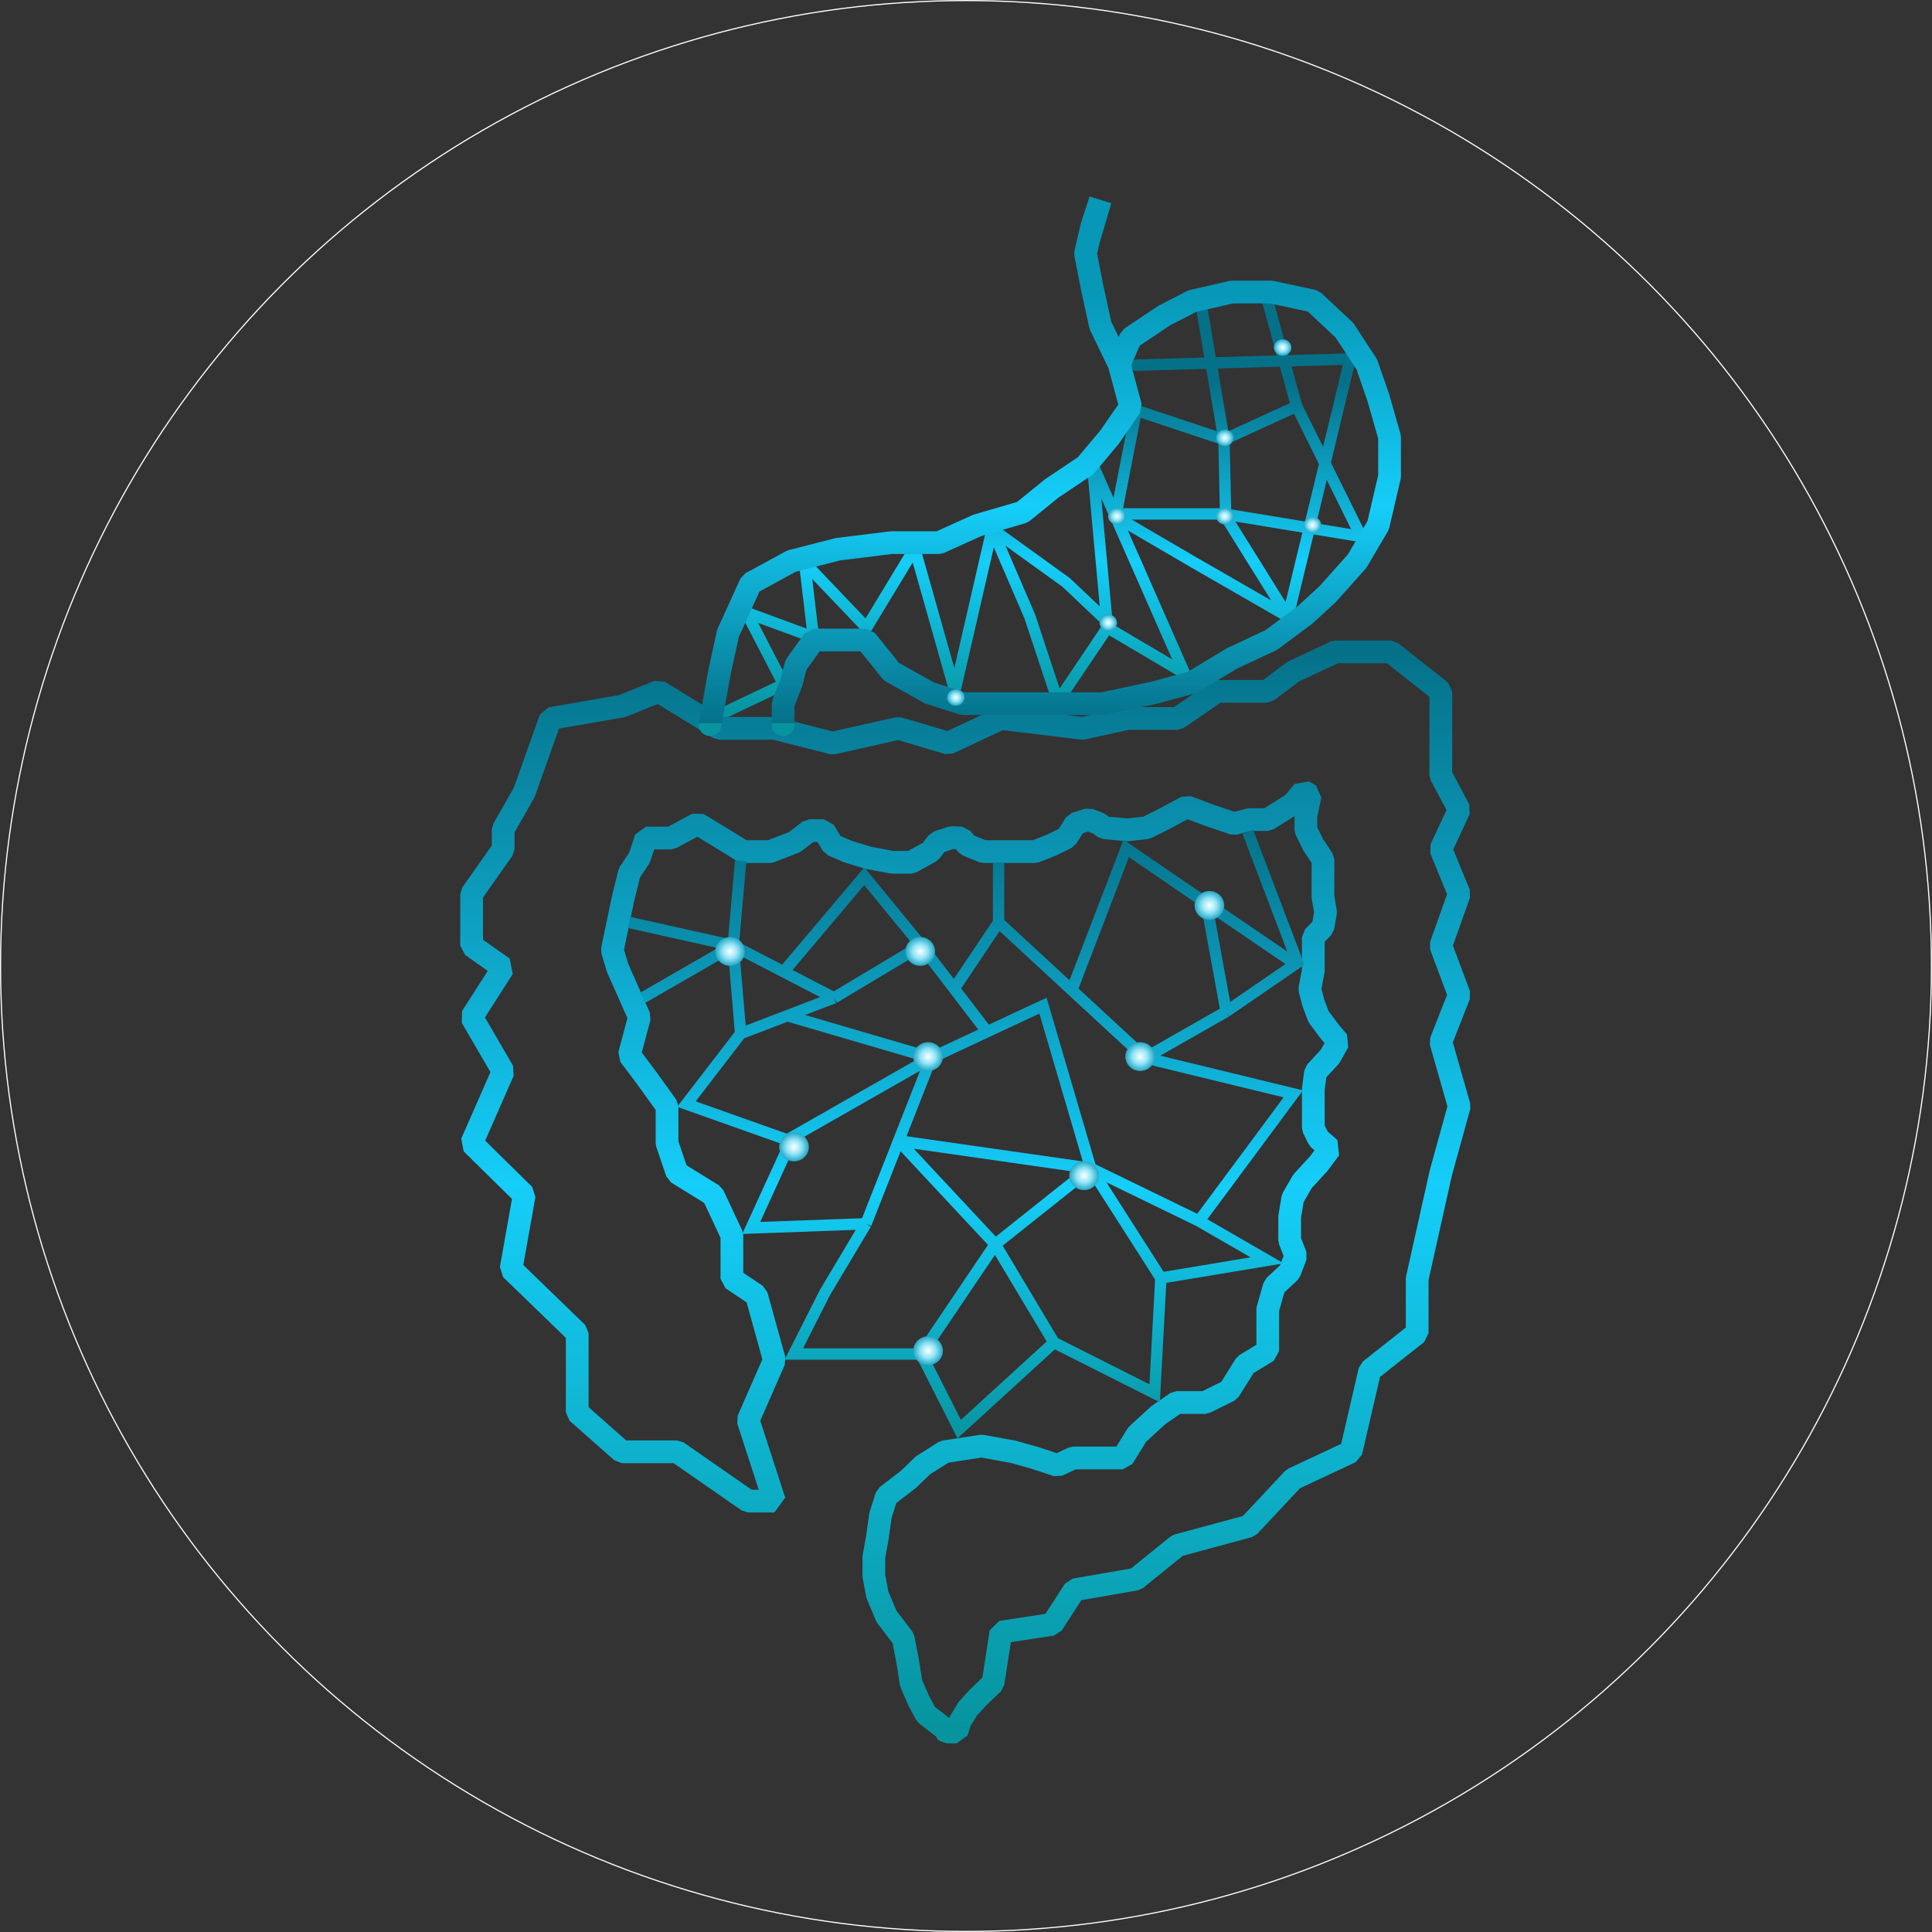 <svg width="1700" height="1700" viewBox="0 0 1700 1700" fill="none" xmlns="http://www.w3.org/2000/svg">
<rect x="0" y="0" width="1700" height="1700" fill="#333333" stroke="none"/>
<path d="M635.527 627.865L689.502 602.199L656.732 538.938L715.719 560.627L708.008 495.197L762.5 552.313L804.778 482.545L840.247 607.983L873.018 465.555M873.018 465.555L906.174 542.553L930.849 617.02L974.414 552.313M873.018 465.555L938.174 512.549L974.414 546.891M974.414 552.313L961.306 408.44L1042.27 592.438L974.414 552.313ZM1133.26 542.553L1051 495.197L981.64 454.652L999.86 361.084L1076.97 386.75M1133.26 542.553L1078.51 454.652M1133.26 542.553L1188 315.898L999.86 321.32M1076.97 452.18H986M1076.97 452.18L1078.51 454.652M1076.97 452.18L1197.64 472.062L1140.97 357.469M1076.97 386.75L1078.51 454.652M1076.97 386.75L1140.97 357.469M1076.97 386.75L1057.69 272.519M1140.97 357.469L1115.52 265.289" stroke="url(#paint0_linear_140_917)" stroke-width="10" stroke-linecap="round" stroke-linejoin="bevel"/>
<path d="M1188.77 1277.46L1137.88 1301.32L1098.94 1342.89L1036.1 1359.88L999.474 1389.53L945.499 1398.92L925.836 1429.29L880.728 1436.16L873.789 1480.98L859.909 1494.36L851.428 1503.76L844.874 1514.6L841.789 1524H833.307L830.609 1522.19V1520.75L814.802 1508.46L808.248 1496.17L801.693 1480.98L798.609 1461.46L794.754 1441.58L780.103 1422.42L772.007 1403.26L768.923 1386.63V1370.01L772.007 1353.02L774.706 1333.49L780.103 1316.5L799.38 1301.68L812.103 1289.39L830.994 1277.46L863.765 1272.4L891.523 1277.46L910.8 1282.89L930.463 1289.39L944.342 1282.89H967.089H987.908L1000.63 1262.28L1019.14 1245.29L1035.33 1234.08H1060.39L1081.59 1223.6L1095.86 1200.83L1115.52 1188.9V1169.38V1152.03L1121.3 1131.78L1134.8 1119.13L1140.19 1105.03L1134.8 1091.3V1070.69L1137.5 1054.42L1145.98 1039.6L1160.24 1024.06L1170.27 1010.68L1160.24 1002.01L1155.62 992.609V978.511V958.267L1157.54 943.446L1170.27 929.709L1177.59 916.696L1170.27 908.02L1160.24 894.645L1155.62 882.354L1152.53 870.425L1155.62 853.796V842.228V824.515L1164.1 815.84L1166.41 802.826L1164.1 789.089V780.413V767.4V756.194L1155.62 743.541L1149.06 730.166V717.514L1152.92 699.801L1146.75 696.186L1137.88 707.031L1115.52 721.129H1099.71L1085.83 724.744L1064.63 717.514L1044.2 709.923L1023.38 721.129L1008.73 728.359L992.149 730.166L971.715 728.359L967.089 724.744L957.836 721.129L946.27 724.744L938.559 737.035L925.451 743.541L910.8 749.325H892.68H878.801H865.307L851.042 743.541L846.03 737.396L837.163 737.035L825.211 741.011L818.657 749.325L801.693 758.724H785.115L763.911 754.748L746.176 749.325L732.682 743.541L724.972 730.889H712.249L699.141 741.011L677.551 749.325H654.033L634.756 737.396L613.937 724.744L590.419 737.396H568.444L562.661 754.748L553.793 768.123L548.01 791.62L538.757 836.083L543.384 851.627L562.661 895.006L553.793 928.263L568.444 947.784L586.949 973.45V1005.98L595.817 1032.01L627.431 1051.53L644.009 1086.96V1125.28L665.599 1139.74L681.406 1196.85L658.274 1249.63L681.406 1320.84H658.274L595.817 1277.46H547.239L507.914 1242.76V1172.99L449.698 1116.6L461.264 1051.53L415 1005.98L442.759 942.723L415 895.006L442.759 851.627L415 832.107V786.559L442.759 747.156V729.805L461.264 697.271L484.397 632.202L547.239 621.357L579.624 608.344L632.828 640.878H681.406L732.682 653.892L790.513 640.878L834.464 653.892L880.728 632.202L952.438 640.878L992.149 632.202H1036.1L1070.8 608.344H1114.75L1137.88 590.992L1174.89 573.641H1223.86L1267.81 608.344V682.088L1284 712.453L1267.81 747.156L1284 786.559L1267.81 832.107L1284 875.486L1267.81 916.696L1284 973.45L1267.81 1032.01L1246.99 1125.28V1172.99L1205.35 1205.89L1188.77 1277.46Z" stroke="url(#paint1_linear_140_917)" stroke-width="20" stroke-linecap="round" stroke-linejoin="bevel"/>
<path d="M624.732 637.624L633.214 590.992L640.539 557.373L660.587 513.271L696.442 493.751L737.309 483.267L784.345 477.484H826.368L859.91 462.301L899.62 450.733L925.451 429.767L955.137 409.885L976.342 384.58L994.848 357.83L984.824 320.596M984.824 320.596L994.848 297.461L1024.53 277.579L1049.21 264.927L1083.91 256.974H1118.61L1155.62 264.927L1182.99 290.593L1202.65 320.596L1212.68 349.516L1222.7 384.58V419.283L1212.68 462.301L1194.17 493.751L1168.34 522.67L1148.29 541.106L1118.61 563.157L1083.91 579.424L1049.21 600.39L1014.51 609.789L970.173 619.188H925.451H876.102H847.573L817.886 609.789L784.345 590.992L761.984 563.157H737.309H716.105L700.298 585.208L696.442 600.39L689.117 619.188V637.624M984.824 320.596L968.246 286.255L960.921 252.636L955.137 222.994L960.921 198.412L968.246 176L958.029 210.703" stroke="url(#paint2_linear_140_917)" stroke-width="20" stroke-linecap="round" stroke-linejoin="bevel"/>
<path d="M553.5 811.636L645.165 832.105M645.165 832.105L565.5 878.015M645.165 832.105L651.719 757.499M645.165 832.105L651.719 909.464M645.165 832.105L689.502 855.06M651.719 909.464L604 971.499L692.779 1003M651.719 909.464L692.779 893.739M733.839 878.015L689.502 855.06M733.839 878.015L810.561 832.105M733.839 878.015L692.779 893.739M689.502 855.06L760.5 770.999L810.561 832.105M810.561 832.105L839.572 869.971M761.983 1076.83L661 1080.5L696.056 1003.81L692.779 1003M761.983 1076.83L790.705 1003.81M761.983 1076.83L725.742 1137.57L698.5 1191.43H810.561M810.561 1191.43L844 1257.5L927.378 1181.31M810.561 1191.43L875.716 1094.91M927.378 1181.31L1016 1226L1021.45 1124.55M927.378 1181.31L875.716 1094.91M1021.45 1124.55L1115 1109L1054.99 1074.37M1021.45 1124.55L959.763 1028.03M959.763 1028.03L1054.99 1074.37M959.763 1028.03L875.716 1094.91M959.763 1028.03L790.705 1003.81M959.763 1028.03L917.74 884.883L868.584 907.838M1054.99 1074.37L1138 962.499L1007.57 930.792M1007.57 930.792L1078.89 890.124M1007.57 930.792L943.113 871.214M1098 732L1141.74 846.999L1078.89 890.124M1061.55 794.872L1141.74 849.457M1061.55 794.872L991 746.5L943.113 871.214M1061.55 794.872L1078.89 890.124M692.779 893.739L819.428 930.792M819.428 930.792L692.779 1003M819.428 930.792L790.705 1003.81M819.428 930.792L868.584 907.838M790.705 1003.81L875.716 1094.91M868.584 907.838L839.572 869.971M839.572 869.971L878.656 811.636M878.656 759V811.636M878.656 811.636L943.113 871.214" stroke="url(#paint3_linear_140_917)" stroke-width="10"/>
<ellipse cx="975.185" cy="547.974" rx="7.711" ry="7.23" fill="url(#paint4_diamond_140_917)"/>
<ellipse cx="816.655" cy="929.717" rx="13.032" ry="12.66" fill="url(#paint5_diamond_140_917)"/>
<ellipse cx="698.68" cy="1009.25" rx="13.032" ry="12.66" fill="url(#paint6_diamond_140_917)"/>
<ellipse cx="809.714" cy="837.176" rx="13.032" ry="12.66" fill="url(#paint7_diamond_140_917)"/>
<ellipse cx="1003.25" cy="929.717" rx="13.032" ry="12.66" fill="url(#paint8_diamond_140_917)"/>
<ellipse cx="642.391" cy="837.176" rx="13.032" ry="12.66" fill="url(#paint9_diamond_140_917)"/>
<ellipse cx="816.655" cy="1188.54" rx="13.032" ry="12.66" fill="url(#paint10_diamond_140_917)"/>
<ellipse cx="1064.17" cy="796.688" rx="13.032" ry="12.66" fill="url(#paint11_diamond_140_917)"/>
<ellipse cx="953.905" cy="1034.55" rx="13.032" ry="12.66" fill="url(#paint12_diamond_140_917)"/>
<ellipse cx="982.711" cy="454.23" rx="7.711" ry="7.23" fill="url(#paint13_diamond_140_917)"/>
<ellipse cx="1077.71" cy="454.23" rx="7.711" ry="7.23" fill="url(#paint14_diamond_140_917)"/>
<ellipse cx="841.017" cy="613.765" rx="7.711" ry="7.23" fill="url(#paint15_diamond_140_917)"/>
<ellipse cx="1128.63" cy="305.775" rx="7.711" ry="7.23" fill="url(#paint16_diamond_140_917)"/>
<ellipse cx="1154.84" cy="461.941" rx="7.711" ry="7.23" fill="url(#paint17_diamond_140_917)"/>
<ellipse cx="1077.74" cy="385.304" rx="7.711" ry="7.23" fill="url(#paint18_diamond_140_917)"/>
<circle cx="850" cy="850" r="849.5" stroke="white"/>
<defs>
<linearGradient id="paint0_linear_140_917" x1="916.584" y1="337.528" x2="916.584" y2="626.871" gradientUnits="userSpaceOnUse">
<stop stop-color="#057189"/>
<stop offset="0.542" stop-color="#15CEF9"/>
<stop offset="1" stop-color="#07949F"/>
</linearGradient>
<linearGradient id="paint1_linear_140_917" x1="849.5" y1="573.641" x2="849.5" y2="1520.75" gradientUnits="userSpaceOnUse">
<stop stop-color="#057189"/>
<stop offset="0.495" stop-color="#15CEF9"/>
<stop offset="1" stop-color="#07949F"/>
</linearGradient>
<linearGradient id="paint2_linear_140_917" x1="923.716" y1="256.974" x2="923.716" y2="636.321" gradientUnits="userSpaceOnUse">
<stop stop-color="#0797B7"/>
<stop offset="0.5" stop-color="#15CEF9"/>
<stop offset="1" stop-color="#057189"/>
<stop offset="1" stop-color="#07949F"/>
</linearGradient>
<linearGradient id="paint3_linear_140_917" x1="853.933" y1="725.828" x2="853.933" y2="1267.34" gradientUnits="userSpaceOnUse">
<stop stop-color="#028BCB"/>
<stop offset="0" stop-color="#057189"/>
<stop offset="0.589" stop-color="#15CEF9"/>
<stop offset="1" stop-color="#07949F"/>
</linearGradient>
<radialGradient id="paint4_diamond_140_917" cx="0" cy="0" r="1" gradientUnits="userSpaceOnUse" gradientTransform="translate(975.185 547.974) rotate(90) scale(7.23 7.711)">
<stop stop-color="white"/>
<stop offset="0.5" stop-color="#93E5F7"/>
<stop offset="1" stop-color="#25A7C4"/>
</radialGradient>
<radialGradient id="paint5_diamond_140_917" cx="0" cy="0" r="1" gradientUnits="userSpaceOnUse" gradientTransform="translate(816.655 929.717) rotate(90) scale(12.66 13.032)">
<stop stop-color="white"/>
<stop offset="0.5" stop-color="#93E5F7"/>
<stop offset="1" stop-color="#25A7C4"/>
</radialGradient>
<radialGradient id="paint6_diamond_140_917" cx="0" cy="0" r="1" gradientUnits="userSpaceOnUse" gradientTransform="translate(698.68 1009.25) rotate(90) scale(12.66 13.032)">
<stop stop-color="white"/>
<stop offset="0.5" stop-color="#93E5F7"/>
<stop offset="1" stop-color="#25A7C4"/>
</radialGradient>
<radialGradient id="paint7_diamond_140_917" cx="0" cy="0" r="1" gradientUnits="userSpaceOnUse" gradientTransform="translate(809.714 837.176) rotate(90) scale(12.66 13.032)">
<stop stop-color="white"/>
<stop offset="0.5" stop-color="#93E5F7"/>
<stop offset="1" stop-color="#25A7C4"/>
</radialGradient>
<radialGradient id="paint8_diamond_140_917" cx="0" cy="0" r="1" gradientUnits="userSpaceOnUse" gradientTransform="translate(1003.25 929.717) rotate(90) scale(12.66 13.032)">
<stop stop-color="white"/>
<stop offset="0.5" stop-color="#93E5F7"/>
<stop offset="1" stop-color="#25A7C4"/>
</radialGradient>
<radialGradient id="paint9_diamond_140_917" cx="0" cy="0" r="1" gradientUnits="userSpaceOnUse" gradientTransform="translate(642.391 837.176) rotate(90) scale(12.66 13.032)">
<stop stop-color="white"/>
<stop offset="0.5" stop-color="#93E5F7"/>
<stop offset="1" stop-color="#25A7C4"/>
</radialGradient>
<radialGradient id="paint10_diamond_140_917" cx="0" cy="0" r="1" gradientUnits="userSpaceOnUse" gradientTransform="translate(816.655 1188.54) rotate(90) scale(12.66 13.032)">
<stop stop-color="white"/>
<stop offset="0.5" stop-color="#93E5F7"/>
<stop offset="1" stop-color="#25A7C4"/>
</radialGradient>
<radialGradient id="paint11_diamond_140_917" cx="0" cy="0" r="1" gradientUnits="userSpaceOnUse" gradientTransform="translate(1064.17 796.688) rotate(90) scale(12.66 13.032)">
<stop stop-color="white"/>
<stop offset="0.5" stop-color="#93E5F7"/>
<stop offset="1" stop-color="#25A7C4"/>
</radialGradient>
<radialGradient id="paint12_diamond_140_917" cx="0" cy="0" r="1" gradientUnits="userSpaceOnUse" gradientTransform="translate(953.905 1034.55) rotate(90) scale(12.66 13.032)">
<stop stop-color="white"/>
<stop offset="0.5" stop-color="#93E5F7"/>
<stop offset="1" stop-color="#25A7C4"/>
</radialGradient>
<radialGradient id="paint13_diamond_140_917" cx="0" cy="0" r="1" gradientUnits="userSpaceOnUse" gradientTransform="translate(982.711 454.23) rotate(90) scale(7.23 7.711)">
<stop stop-color="white"/>
<stop offset="0.5" stop-color="#93E5F7"/>
<stop offset="1" stop-color="#25A7C4"/>
</radialGradient>
<radialGradient id="paint14_diamond_140_917" cx="0" cy="0" r="1" gradientUnits="userSpaceOnUse" gradientTransform="translate(1077.71 454.23) rotate(90) scale(7.23 7.711)">
<stop stop-color="white"/>
<stop offset="0.5" stop-color="#93E5F7"/>
<stop offset="1" stop-color="#25A7C4"/>
</radialGradient>
<radialGradient id="paint15_diamond_140_917" cx="0" cy="0" r="1" gradientUnits="userSpaceOnUse" gradientTransform="translate(841.017 613.765) rotate(90) scale(7.23 7.711)">
<stop stop-color="white"/>
<stop offset="0.5" stop-color="#93E5F7"/>
<stop offset="1" stop-color="#25A7C4"/>
</radialGradient>
<radialGradient id="paint16_diamond_140_917" cx="0" cy="0" r="1" gradientUnits="userSpaceOnUse" gradientTransform="translate(1128.63 305.775) rotate(90) scale(7.23 7.711)">
<stop stop-color="white"/>
<stop offset="0.5" stop-color="#93E5F7"/>
<stop offset="1" stop-color="#25A7C4"/>
</radialGradient>
<radialGradient id="paint17_diamond_140_917" cx="0" cy="0" r="1" gradientUnits="userSpaceOnUse" gradientTransform="translate(1154.84 461.941) rotate(90) scale(7.23 7.711)">
<stop stop-color="white"/>
<stop offset="0.5" stop-color="#93E5F7"/>
<stop offset="1" stop-color="#25A7C4"/>
</radialGradient>
<radialGradient id="paint18_diamond_140_917" cx="0" cy="0" r="1" gradientUnits="userSpaceOnUse" gradientTransform="translate(1077.74 385.304) rotate(90) scale(7.23 7.711)">
<stop stop-color="white"/>
<stop offset="0.5" stop-color="#93E5F7"/>
<stop offset="1" stop-color="#25A7C4"/>
</radialGradient>
</defs>
</svg>
